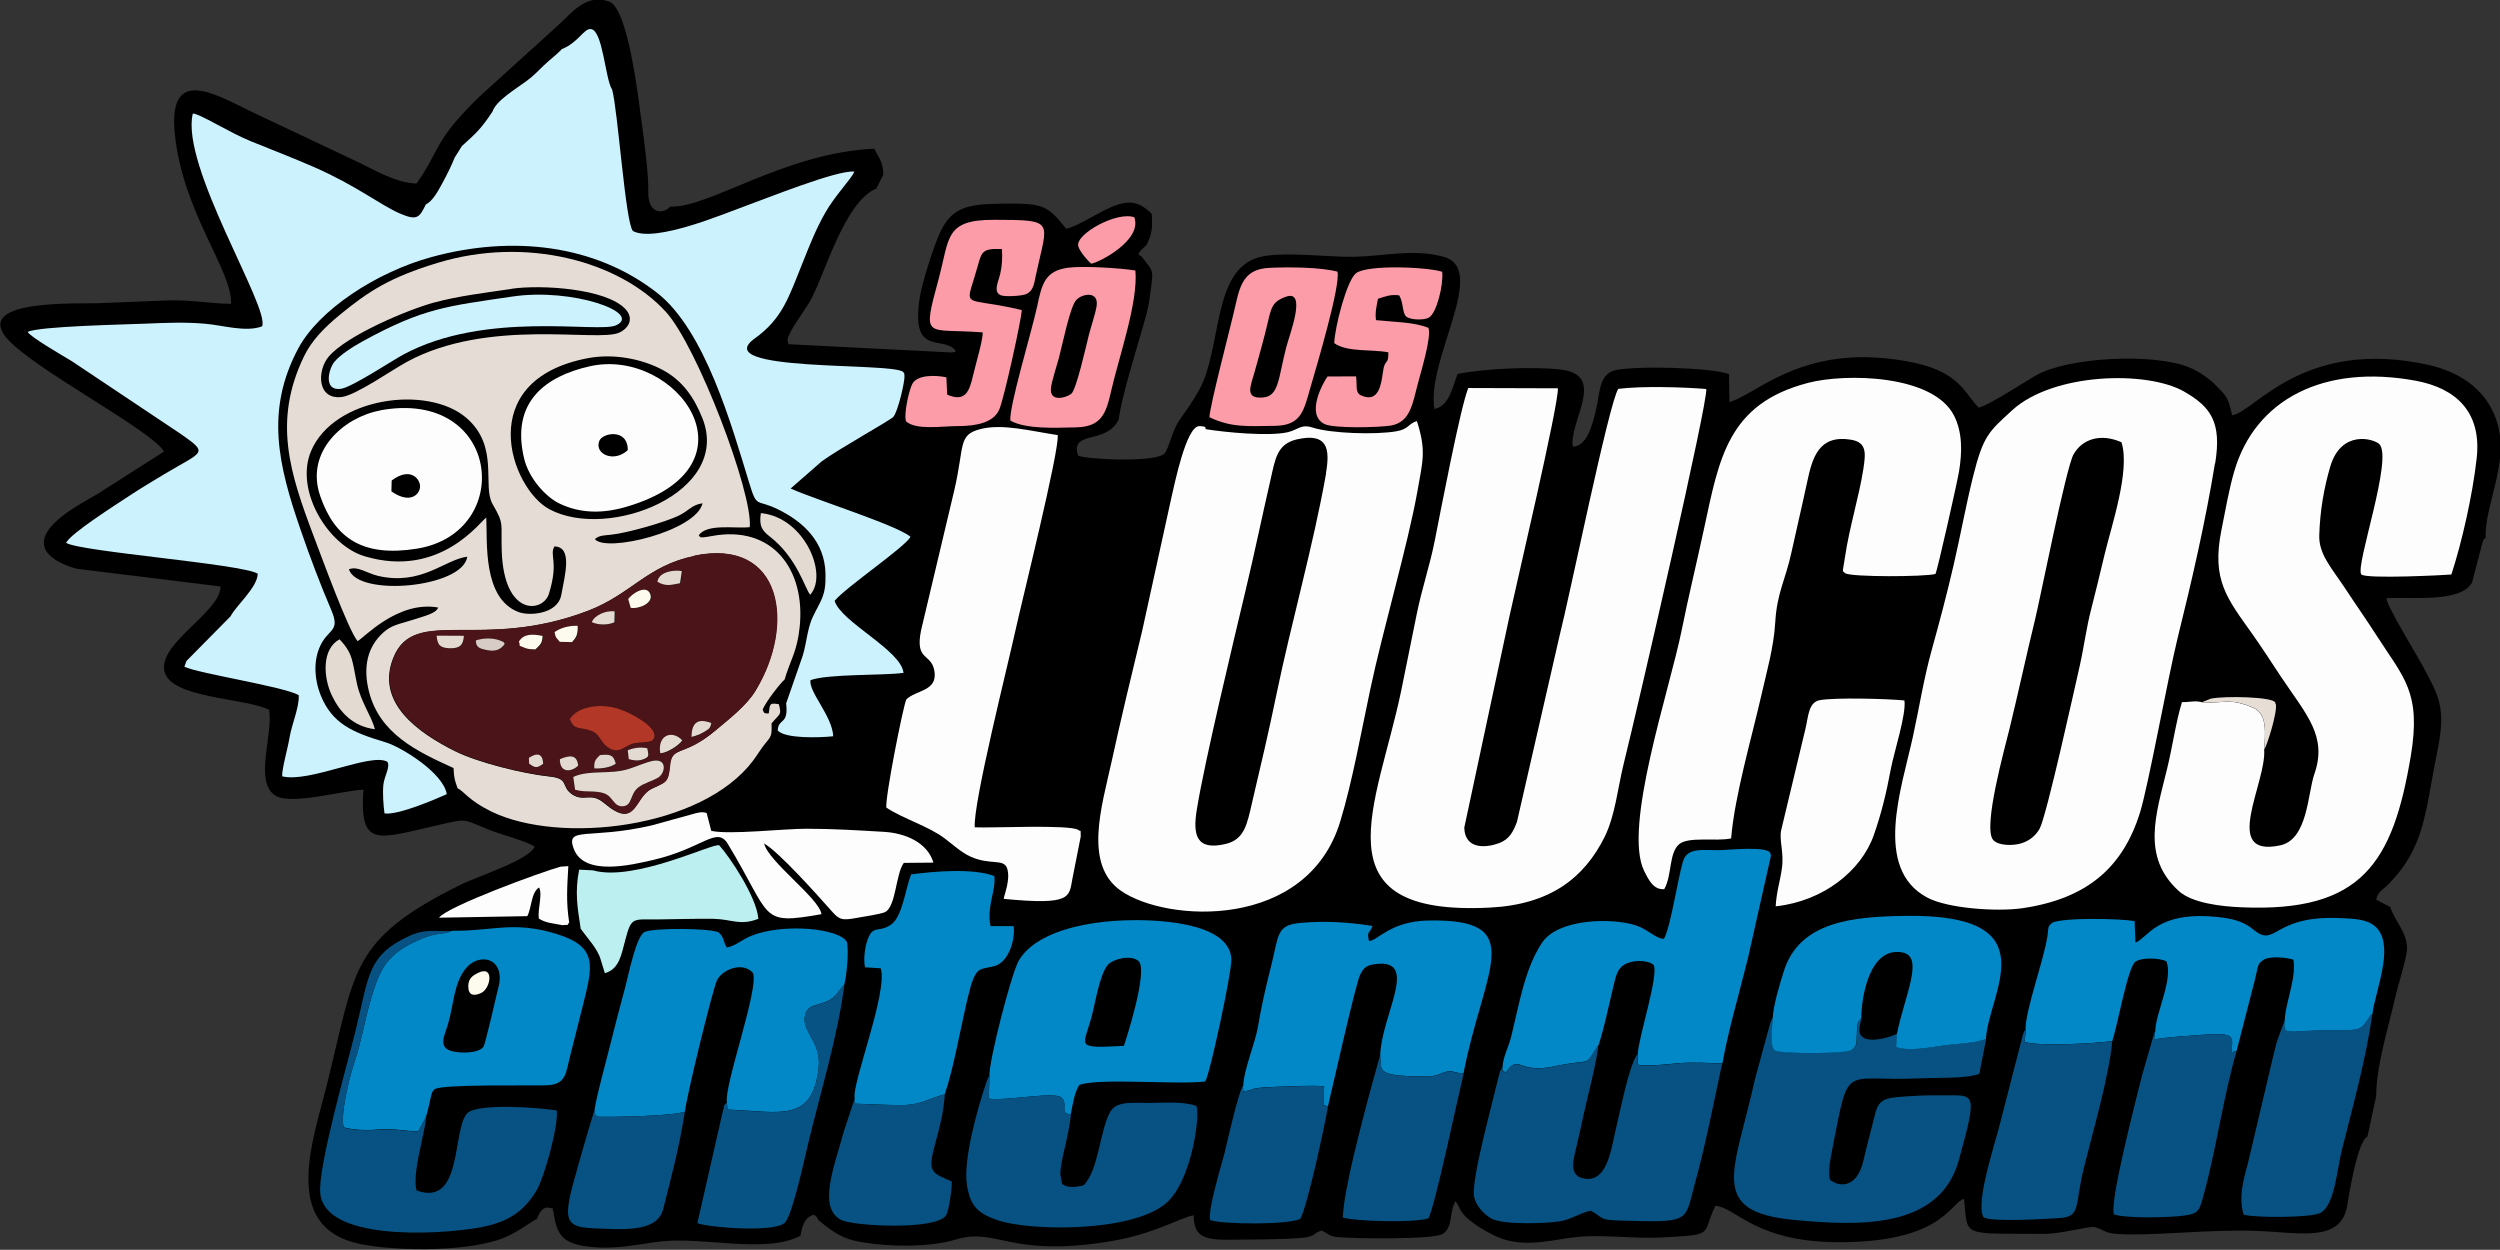 <svg xmlns="http://www.w3.org/2000/svg" xml:space="preserve" width="259.634" height="129.795" style="shape-rendering:geometricPrecision;text-rendering:geometricPrecision;image-rendering:optimizeQuality;fill-rule:evenodd;clip-rule:evenodd" viewBox="0 0 177.89 88.93"><rect x="0" y="0" width="177.89" height="88.93" fill="#333333" stroke="none"/><defs><style>.fil5{fill:#0388c7}.fil6{fill:#075282}.fil1{fill:#ccf2fd}.fil11{fill:#e3dad2}.fil7{fill:#fb9ca8}.fil13{fill:#fdfbed}.fil2{fill:#fdfdfd}</style></defs><g id="Camada_x0020_1"><g id="_2076109142048"><path d="M38.2 86.75c.12-.33.38-.9.82-.82.65.12.13.02.36.26.22 1.84.81 2.35 2.72 2.54 1.8.18 3.2-.19 4.9-.39 3.02-.36 7.5.9 9.96-.41.11-.69.31-1.37.98-1.49.26.2.16.17.29.36.7.62 1.57 1.26 2.56 1.48 2.01.45 5.24.52 7.18-.07 3-.91 3.77 1.28 10.89.14 3.27-.52 5.06-1.69 6.08-1.88-.01 2.04 1.44 1.73 4.02 1.73.63 0 3.65-.03 4.19-.2.53-.16.36-.29.91-.44.36.18.55.42 1.13.47 1.18.1 6.9.2 7.51-.25.71-.53.42-1.59.87-2.31.24.32.26.58.58.95.56.65 1.94 1.46 2.81 1.75 1.87.62 3.72-.03 5.45-.17 1.75-.15 4 .16 5.92.05 3.79-.21 2.71-.16 3.73-2.25 1.53.13 2.88 2.7 9.23 2.59 6.96-.12 7.46-2.77 8.46-3.09.3 2.78-.3 2.45 5.74 2.5 1.06.01 3.19-.56 3.53-.49.61.14.68.42 1.58.49 2.54.18 6.54-.35 10.05-.21 3.01.12 5.77.79 6.33-1.61.17-.95.74-4.72 1.48-5.11l.62-2.88c0-2.15.87-4.87 1.35-7 .22-.98.72-2.42.83-3.31.14-1.21-.88-2.16-1.18-3.14l-1-.52c.11-.59.44-.66.86-1.09 2.66-2.7 2.61-5.18 3.51-9.58.62-3.04.06-3.88-1.09-6.02-.36-.68-2.59-4.31-2.55-4.77 2.02-.07 5.31.3 6.09-1.11l.74-2.84c.22-.53-.01-.11.23-.34-.08-2.35 1.63-5.2.87-8.03-.63-2.32-2.49-3.73-4.96-4.28-8.9-1.95-12.34 3.36-13.95 3.59-.3-1.29-.35-1.31-1.16-2.13-.42-.43-1.15-.98-1.9-1.28-2.49-1.03-8.61-.74-10.89.57-.92.53-3.24 2.05-4.07 2.3-.8-.74-1.16-2.05-3.39-2.86-1.42-.51-3.66-.78-5.3-.73-4.93.17-7.31 2.66-9.06 3.19l-.03-1.99c-1.25-.47-6.66-.62-8.12-.27-1.18.29-1.06 1.71-1.37 2.92-.27 1.05-.6 2.44-1.62 2.52-.32-1.76 2.46-5.09-.83-5.49-2-.24-5.5-.07-7.38.31-.39 1.06-.61 2.28-1.64 2.49-.61-3.5 3.88-9.96.64-10.83-2.15-.58-4.07-.06-6.29 0-1.81.05-5.21-.41-6.82.03-3.39.92-2.62 6.5-4.29 9.48-.47.83-.84 1.34-1.36 2.08-.54.76-.73 1.91-1.06 2.38-.48.68-5.44.48-6.18.18-.58-1.85 1.98-.74 2.88-2.55.28-1.78 1.01-4.1 1.52-5.89.26-.9.59-1.89.71-2.87.25-2.02.34-1.64-.59-2.86l-.24-.16c.22-.39.31-.37.61-.68.38-.81.42-1.23.35-2.2-.97-.94-1.69-1.05-3.22-.32-.69.33-2.31 1.33-2.87 1.38-1.34-1.67-1.61-1.82-4.55-1.78-2.42.03-3.54.24-4.38 1.97-.48 1-1.33 3.65-1.5 4.81-.62 4.2 1.74 2.52 2.59 3.71-.17.1.06.04-.32.1l-11.6-.59-.07-.33c.21-.77 1.18-1.98 1.63-2.77.99-1.73 2.41-7.04 4.69-7.97l.5-.98c.02-.92-.4-1.33-.64-1.86-6.36.28-11.79 4.24-14.51 4.12-.61.63-1.63.46-1.57-1.13.03-1.18-.32-3.74-.49-5.01-.21-1.49-.93-7.93-2.28-8.44-1.68-.64-2.79.93-3.57 1.61l-5.64 5.11c-3.35 3.25-2.79 3.78-4.51 6.22-1.4-.04-2.89-.9-3.98-1.44l-7.3-3.45c-2.67-1.23-6.45-3.81-5.92 1.37.57 5.61 4.11 9.71 4 12.08-1.56-.02-2.89-.31-4.67-.24-1.54.06-3.1.12-4.66.19-1.57.06-8.77-.29-6.72 2.38 1.64 2.13 10.38 6.62 11.28 8.18l-4.72 3.01c-1.11.66-4.26 2.23-3.78 3.81.23.75 1.41 1.31 2.36 1.53l10.16 1.25c.02 1.82-4.45 4.03-3.99 6.04.45 1.95 5.8 1.88 7.45 2.74.29 1.82-1.07 5.05.41 6.08 1.07.74 4.74-.33 6.3-.4-.29 4.2 1 3.5 5.35 2.51 2.11-.48 1.68-.42 3.56.33.91.37 2.58.79 3.27 1.2-.29.92-4.08 2.14-5.22 2.7-7.94 3.93-7.51 6.03-9.56 14.26-.96 3.83-3.16 9.78 1.85 11.2 2.25.64 8.06.77 10.71-.3 1.06-.43 1.63-.96 2.42-1.38z" style="fill:#000"/><path class="fil1" d="M39.95 3.53c-.37.38-.83.72-1.26 1.13-.45.43-.69.71-1.23 1.11-.77.57-2.16 1.39-2.41 2.16-.83 1.26-1.17 1.54-2.18 2.46l-.51.81c-.26.64-.53 1.18-.88 1.83-.34.62-.68 1.26-1.18 1.52-.46.94-.62 1.17-1.85.64-1.38-.6-3.11-1.99-6.08-3.29-1.49-.65-2.94-1.21-4.5-1.84-1.55-.62-3.69-2-4.15-1.98-.9 3.73 5.51 13.83 4.93 15.14-1.17.45-2.87-.1-4.12-.19-1.46-.12-2.72-.06-4.17 0-1.37.06-7.64.18-8.39.59.2.37 2.57 1.73 3.14 2.08l7.77 5.19c2.01 1.41 1.57 1.2-1.19 2.85-.89.54-1.59.95-2.47 1.53-.89.59-4.26 2.72-4.51 3.36 1.02.63 12.48 1.49 13.63 2.19-.01.97-1.56 2.29-1.93 3.03l-3.14 3.18-.15.41c.96.48 7.13 1.42 8.14 2.03.04.87-.49 2.03-.65 2.98-.13.8-.56 2.27-.53 2.79 1.92.49 6.34-1.72 7.49-1.03.21.38-.22 1-.29 1.63-.06.58 0 1.46.08 2.04.94.14 3.56-.98 4.43-1.37-.24-1.52-3.25-3.36-4.35-3.69-2.33-.7-3.8-1.3-4.63-3.37-.41-1.01-.53-2.34-.06-3.41.57-1.32 1.49-1.05.84-2.59-.81-1.9-1.52-3.77-2.21-5.78-1.58-4.58-2.51-8.46-.16-12.87 1.46-2.74 5.54-5.43 9.49-6.51 5.72-1.56 11.62-.91 16.05 2.55 3.42 2.67 5.32 9.5 6.53 13.45.59 1.95.49 1.18 2.04 1.94 1.89.92 3.35 2.35 3.41 4.58.04 1.62-.32 1.86-.9 3.08-.45.94-.44 2.11-.85 3.14l-1.05 3.02c.18 1.58-.55 1.01-.6 1.93.55.6 3.02.51 3.95.41-.07-1.45-1.74-3.13-1.62-3.99 1.23-.46 5.13-.32 6.62-.52-.14-1.6-4.48-3.64-4.9-5.13.85-1.01 4.95-3.77 5.4-4.55-.93-.82-6.88-2.68-8.53-3.44l2.21-1.93c1.23-.9 4.91-2.94 5.1-3.17.35-.43.82-2.55.79-2.89-.03-.32.02-.12-.1-.31-.82-.7-13.92.04-10.55-2.38 1.96-1.41 2.4-2.89 3.41-5.4.55-1.37.93-2.35 1.59-3.52.72-1.28 1.91-2.46 2.08-2.95-1.22-.13-6.34 1.95-7.7 2.43-1.48.53-6.44 2.65-8.05 1.8-.53-.53-1.08-8.65-1.48-10.06-.5-.76-.65-4.18-1.5-4.31-.51-.08-.89.97-2.12 1.44z"/><path class="fil2" d="M150.96 31.48c.63 2.02-.73 5.97-1.21 7.99-.32 1.34-.62 2.6-.95 3.88-.34 1.29-.51 2.69-.81 4.01-.31 1.35-2.37 10.74-2.86 11.61-.29.51-.73.86-1.31 1.04-.54.17-1.63.19-2-.25-.75-.88.85-6.59 1.16-7.87.64-2.61 1.2-5.25 1.83-7.82.37-1.5 2.2-10.81 2.74-11.75.61-1.06 1.89-1.52 3.41-.85zm6.66 1.51c.48-2.93-.29-4.03-2.21-5.13-2.65-1.51-9.3-1.34-12.23 1.33-1.68 1.54-2.06 1.8-2.8 4.78-.5 2.02-.89 4.18-1.36 6.2-.48 2.08-1.01 4.08-1.55 6.02-.59 2.12-.89 4.1-1.36 6.25-.79 3.62-2.85 9.37 1.03 11.43 1.47.78 4.95 1.01 6.73.76 4.57-.66 7.17-2.85 8.4-6.8.62-2 1.95-9.45 2.69-12.47 1-4.03 1.97-8.23 2.65-12.4zM104.48 27.6c-.56 1.35-1.99 8.87-2.38 10.83-.36 1.83-.92 3.42-1.3 5.31-.36 1.78-.72 3.58-1.09 5.38-1.68 8.14-6.17 16.11 6.32 15.46 4.28-.22 6.68-2.11 8.13-4.99.77-1.54.95-3.51 1.37-5.22 1.02-4.1 6.05-25.96 5.88-26.69-1.67-.14-4.63-.22-6.26-.01-.66.98-3.44 14.66-4.18 17.58l-3.03 13.23c-.27.72-.55 1.24-1.26 1.51-.79.3-2.43.56-2.49-1.09l3.23-15.11c.46-2.13 3.53-15.17 3.43-16.16l-6.38-.02z"/><path d="M49.39 39.55c6.27-1.29 7.23 4.91 4.34 9.63-.64 1.04-1.86 1.99-2.84 2.81-2.3 1.93-3.1 1.04-3.23 2.5-.12 1.27-.32 1.16-1.31 1.65-1.25.61-1.07 2.95-3.35 1.02-.98-.83-1.42-.07-2.27-.62-.85-.56-.2-1.14-1.61-1.28-1.92-.2-5.15-1.01-6.75-1.81-2.54-1.27-5.71-3.43-4.37-6.68 1.5-3.65 6.24-.41 13.81-3.29 3.11-1.19 4.22-3.22 7.59-3.91zm-13.01-19c2.09-.31 6.75-.03 8.12 1.44.6.64.29 1.34-.44 1.68-1.54.7-9.29-1.08-15.11 2.08-1.05.57-3.65 2.39-4.64 2.5-1.76.2-1.75-1.87-.94-2.85 1.26-1.53 5.72-3.39 7.51-3.87 1.78-.48 3.68-.7 5.5-.97zm18.5 30.95c.63-.77.75-.58.54-1.39-.7-.12-.62-.01-.72.66-.4.01-.34-.09-.43-.28.19-.51 1.26-1.89 1.56-2.14.41-1.4.89-1.98 1.07-3.72.43-4.07-1.9-7.29-6.24-6.49-1.06.2-.79.05-.94-.05.59-.86 2.62-.46 3.63-.58.23-2.42-3.74-12.88-5.97-15.32-3.3-3.61-9.94-5.41-16.26-3.48-3.34 1.02-4.87 1.98-7.01 3.75-.98.81-1.93 1.75-2.48 2.9-2.22 4.59-1.01 8.3.69 12.79.59 1.55 2.43 6.61 3.12 7.47.4-.17 2.84-2.91 5.74-2.39-.17.43-.93.59-1.89.9-.95.31-1.39.32-2.03.89-1.09.99-1.46 2.41-1 4.21.77 2.98 3.36 4.22 6.01 5.42.04.78.09.85.29 1.44.44.2.79.87 2.41 1.66 4.86 2.36 14.98 1.22 18.62-3.63.3-.4.57-.86.86-1.21.42-.51.48-.55.45-1.41zM24.83 40.51c.61-.26 1.27.28 2.08.47 3.09.71 4.72-1.16 6.34-1.37-.31 2.22-7.79 2.89-8.42.9zm17.5-2.15c.32-.28.68-.26 1.13-.31 1.2-.12 3.9-.91 4.82-1.35.73-.35.94-.78 1.71-.89-.44 1.98-6.89 3.54-7.66 2.55zm-7.72-1.53c-.36.15-3.23 4.38-8.67 2.75-2.63-.79-4.99-4.72-3.8-7.5 1.63-3.82 8.29-4.72 11.05-2.34 2.36 2.04 1.11 4.83 1.86 6.13.84 1.45.59 1.3.65 3.32.15 4.74 2.95 4.4 3.36 3.06.72-2.35.01-2.69.39-3.37 1.28.04.78 1.9.49 3.45-.26 1.39-2.3 1.51-3.05 1.22-2.57-.99-2.2-4.99-2.29-6.71zm7.2-11.34c1.87-.36 3.88.06 5.3.81 1.46.77 2.29 1.99 2.88 3.48 2.07 5.27-6.69 8.7-10.89 6.46-2.77-1.47-5.49-9.18 2.71-10.75z" style="fill:#e5ddd5"/><path class="fil2" d="M161.11 53.33c.06-1.05.26-2.52-.77-2.96-1.73-.74-2-.29-3.65-.4-.5-.14-.85 0-1.43-.01-.42 1.35-.68 3.2-1.06 4.75-.79 3.25-1.84 6.24.82 8.68.94.86 2.97 1.11 4.49 1.17 8.57.37 10.76-3.19 12.03-10.75.77-4.57-.52-5.6-2.4-8.54-.76-1.19-1.51-2.24-2.26-3.39-.98-1.48-1.89-2.44-1.85-3.79.05-1.72.33-3.35.78-4.88.78-2.66 3.1-1.99 3.49-1.61 1.01.98-1.73 8.69-1.28 9.27.27.35 6.18.04 6.41.01.75-2.29 1.51-5.65 1.8-8.26.38-3.35-1.53-5.01-4.34-5.53-6.58-1.21-11.43 1.36-12.91 6.45-.37 1.26-.64 2.83-.91 4.17-.72 3.58.4 4.87 2.23 7.45.69.97 1.34 2 1.99 2.97 1.82 2.73 3.34 4.24 2.39 6.95-.48 1.39-.46 4.64-2.42 5.07-4.25.92-.97-4.44-1.15-6.82zM94.36 33.68c-.88 5.01-2.51 10.77-3.52 15.67-.54 2.63-1.14 5.18-1.75 7.77-.35 1.51-.53 2.61-1.87 2.93-2.12.51-2.35-.66-2.06-2.44.54-3.37 2.62-12.01 3.49-15.68.62-2.58 1.15-5.17 1.75-7.77.34-1.47.44-2.57 1.9-2.9 2.13-.47 2.36.61 2.05 2.41zm-8.56-3.15c-.08-.07.14-.19-.45-.21-.95-.03-1.79 4.23-1.99 5.05l-2.09 9.53c-.76 3.15-1.5 6.2-2.19 9.37-.68 3.1-2 7.26.69 9.12 3.25 2.26 13.25 2.82 15.6-4.95.86-2.82 1.5-6.42 2.14-9.42.86-4.08 2.68-10.3 3.34-14.02.4-2.26.64-2.94-.03-5.04-.63.2-.58.58-1.46.73-1.51.26-4.67.15-5.94-.26-.87-.28-1.02.15-1.81.33-1.36.3-4.48 0-5.8-.22zM123.18 59.66c.25-3.04 1.48-7.23 2.14-10.14.38-1.68.89-3.41 1-5.24.12-2.1.72-3 1.14-4.92.37-1.69.75-3.28 1.13-5.06.37-1.76.84-3.36 3.07-3.02 1.19.18 1.1.94.93 2.09-.3 1.93-1 4.18-1.3 6.22-.17 1.19-.25.98.01 1.2.43.28 5.68.26 6.42.05.14-.26 1.56-6.56 1.68-7.31.22-1.35.25-2.74-.35-3.94-1.47-2.95-7.73-3.04-10.38-2.35-5.76 1.49-6.34 5.42-7.42 10.39-.51 2.37-1.1 4.79-1.59 7.22-.86 4.26-4.19 14.02-2.67 17.12.35.71.69 1.35 1.43 1.3.56-.97.32-2.55 1.05-3.19.66-.58 2.65-.19 3.69-.42z"/><path d="m40.92 56.19-.13-.92c1.21-.53 2.59-.13 3.99-.58.47-.15 1.2-.47 1.66-.56 1-.21.94.76.45 1.15-.3.23-1.06.42-1.47.74-.59.47-.42 1.24-1.01 1.33-.75.12-.75-.66-1.4-.9-.63-.23-1.41-.05-2.09-.27zm-1.07-2.17c.7-.3 1.23-.34 1.3.46-.49.48-1.32.53-1.3-.46zm2.45.67c-.05-.57.15-.69.4-.95.76-.09.96-.01 1.13.61-.38.28-1.04.38-1.53.34zm-4.65-.34-.02-.41c.61-.41.99-.29 1.02.41-.45.33-.57.32-1.01 0zm7.11-.32-.07-.64c.4-.16.88-.24 1.39-.14.09.52.18.61-.29.79-.35.13-.69.09-1.02-.01zM47 53.6c-.21-1.28.85-1.68 1.57-.91-.25.38-1.17.94-1.57.91zm2.21-1.15c.02-1.02.44-1.38 1.42-.99-.09.39-.12.4-.57.66-.26.15-.53.25-.86.33zm-8.65-1.27c.58-.99 2.37-1.14 3.53-.73.82.29 2.6 1.2 2.51 1.95-.08.63-1.05.27-1.74.59-.55.25-.93.7-1.67.12-.52-.41-.46-.91-1.2-1.14-.81-.26-1.1.01-1.43-.8zm-5-5.61c.52.19.21.1.38.24-.25.38-.62.57-1.22.47-.59-.11-.85-.19-.85-.7.5-.17 1.17-.2 1.68-.01zm-3.52.57c-.68-.01-.9-.2-.95-.9l1.94.01c-.03.65-.29.9-.99.89zm4.91-.47c.34-.59 1.02-.56 1.69-.41-.02.6-.21.65-.51.96-.25-.01-.51-.02-.73-.1-.63-.25-.28-.09-.45-.45zm2.54-.69c.44-.31 1.09-.48 1.65-.45.01.68-.1.8-.4 1.16l-.88-.02c-.28-.36-.28-.22-.37-.7zm2.65-.71c.17-.49 1-.84 1.63-.77l-.02.78c-.48.21-1.13.21-1.61-.01zm2.59-1.64c.24-.37 1.31-1.11 1.58-.34.22.62-.8 1.05-1.4.96l-.18-.62zm2.08-1.23c.11-.78 1.32-.88 1.74-.76l-.13.86c-.72.15-1.06.22-1.61-.1zm2.61-1.85c-3.37.69-4.47 2.72-7.59 3.91-7.57 2.89-12.31-.36-13.8 3.29-1.33 3.25 1.83 5.42 4.37 6.68 1.59.8 4.82 1.61 6.75 1.81 1.4.15.75.73 1.61 1.28.85.55 1.29-.21 2.27.62 2.28 1.94 2.1-.4 3.35-1.02 1-.49 1.19-.37 1.31-1.65.14-1.46.94-.57 3.23-2.5.98-.82 2.21-1.77 2.84-2.81 2.89-4.72 1.93-10.92-4.34-9.63z" style="fill:#4a1418"/><path class="fil2" d="M69.36 58.88c-.14-1.66 2.37-11.61 2.9-14.04.43-1.97 3.15-12.87 3-13.88-1.92-.29-3.9-.82-5.45-.44-1.67.41-1.16 1.15-1.9 4.34l-2.37 9.99c-.45 2.23.73 1.59.95 2.9.24 1.45-1.32 1.34-2 2.02-.22.45-1.52 6.98-1.42 7.7 1.26.82 2.96 1.3 4.14 2.18.58.44 1.18 1 1.86 1.31 1.41.63 2.37.1 2.6.85.24.78-.2 1.8-.25 2.15 4.85.47 4.64-.12 4.89-1.44l.59-2.99c0-.65-.01-.3-.16-.47-.61-.41-6.15-.13-7.41-.19z"/><path class="fil5" d="m144.16 73.26-.1.87c1.01.35 5.01.11 6.24-.05.4-1.2 1.11-5.31 1.66-5.66.48-.31 1.67-.25 2.18-.03.54 1.2-.75 3.68-.78 4.96l-.09.61c1.05-.18 2.22-.23 3.33-.32 2.57-.2 2.25.12 2.18 1.24l.37-.11 1.29-5.02c.27-1.04.15-1.15.64-1.46.43-.28 1.67-.16 2.11 0 .23 1.27-.57 3.08-.61 4.24-.18 1.31.12.78 3.26.79 2.18.01 2.11 0 2.7-.85.23-.33 0-.1.27-.32.21-1.65 1.51-4.6.4-6.02-.6-.77-1.81-.77-2.96-.81-4.53-.13-4.31 2.14-5.89.84-.72-.6-1.51-.82-2.79-.93-4.1-.36-4.73 1.49-5.62 1.85l-.06-1.54c-1.03-.18-5.14-.27-5.88.13-.34.32-.22.28-.32.92-.25 1.73-1.58 5.28-1.56 6.68zM106.89 75.95c.14.51-.06.15.25.36l.28-.35c.73-.74.76.43 3.2-.09 2.71-.58 2.09.09 2.99-1.32l.15-.22c.39-1.2.69-2.69 1-3.97.19-.75.26-1.36.79-1.7.57-.37 1.67-.38 2.12 0 .37.75-1.07 5.09-1.13 6.32l-.01.78c.88.13 2.13-.05 2.93-.11 1.15-.09 2.03-.01 3.1.02.4-2.28 1.22-5.07 1.81-7.46l1.65-7.35c-.01-.03-.04-.05-.04-.11-.05-.58-3-.27-3.52-.26-1.23.03-2.39-.24-2.7.79-.39 1.29-.88 4.68-1.36 5.52-.52.03-1.15-.67-1.96-.94-1.7-.57-5.56-.52-6.72 1.23-1.22 1.84-1.61 4.31-2.18 6.64-.19.79-.61 1.5-.62 2.22zM42.32 78.91c.02.58.01.33.17.55 1.21.04 5.43-.05 6.25-.36.03-.76 1.97-8.74 2.28-9.35.41-.81 1.85-1.32 2.55-.53.49 1.03-2.1 8.14-1.84 9.24l.03.49c3.75.14 6.04.99 6.49-2.97.22-1.88-1.3-2.62-.95-3.8.31-1.04 1.58-.38 2.42-1.7l.36-.43c.15-.57.34-2.33.18-3.03-.55-.96-4.46-1.35-6.78-.44-.7.28-1.15.74-1.77.84-.26-.43-.17-.72-.57-1.07-.58-.31-4.55-.34-5.26-.04-.61.25-1.17 3.13-1.4 3.97-.4 1.47-.76 2.87-1.14 4.38-.31 1.25-.83 3.09-1.03 4.26z"/><path class="fil6" d="M126.14 72.44c-.1.15-.04.01-.17.34l-1.09 4c-1.44 6.56-3.46 9.44 2.81 10.03 4.42.41 10.32.72 11.69-4.25 1.37-4.97 1.15-4.61-1.09-4.62-.68 0-1.37-.01-2.05.04-1.97.12-2.51.08-2.81 1.28-.27 1.09-.58 2.2-.83 3.31-.53 2.26-1.98 1.7-2.22 1.48-.08-.07-.29.1-.2-1.05.03-.35.09-.66.15-.98 1.31-6.61.62-5.02 6.32-5.29 1.2-.06 3.23.04 4.19-.32l.49-2.5c-.66.33-2.28.35-3.22.5-.89.14-2.45.4-3.17.07l.06-.93c-.31.2-2.84 1.05-2.69-.39.02-.2.12-.51.15-.74-.33.33-.29.51-.32 1.21-.03.58.04.76-.37 1.06-.43.29-5.06.28-5.47.04-.38-.33-.18-1.59-.14-2.31z"/><path class="fil5" d="M35.45 70.32c-.16.61-.91 4-1.06 4.18-.34.43-1.49.47-2.19.31-1.06-.25-.58-1.1-.34-1.88.44-1.45.41-2.9 1.25-3.98.96-1.23 2.93-.82 2.34 1.38zm-3.3-4.09c-.49.27-1.04.08-2.15.56-2.49 1.06-2.97 2.08-3.66 4.48-.43 1.49-.63 2.86-1.11 4.27-.32.94-1.02 3.61-.78 4.67.76.22 1.71.23 2.6.15 1.06-.09 1.92.18 2.73.11.59-1.13.53-.86.8-2.07.12-.52.13-.74.37-.91.68-.35 6.56-.23 7.83-.26 1.57-.03 1.45-.84 1.84-2.3.27-1.04.54-2.15.81-3.21.73-2.93 1.2-4.33-1.82-5.26-3.08-.96-4.56-.19-7.45-.23zM79.96 74.42c-3.46.18-2.9.09-2.33-1.91.28-.99.61-3.22 1.22-3.88.33-.36 1.54-.72 2.14-.27.8.6-.99 5.99-1.02 6.06zm-9.55 2.14-.06 1.61c1.11.2 4.59-.51 5.15-.09.58.44-.2 1.19.69 1.2.14-.69.25-1.51.61-2.08 1.37-.52 7.06.01 8.96-.25.33-.49 1.9-7.83 1.86-8.7-.13-2.72-5.62-2.84-7.65-2.76-3.06.12-6.34.91-7.48 2.87-.51.87-2.11 7.04-2.09 8.2z"/><path class="fil6" d="m106.89 75.95-.16.31-.2.77c-.43 1.85-1.79 6.73-1.65 8.03.08.7.71 1.33 1.19 1.62.87.53 4.3.37 5.1.19.82-.19 1.36-.61 2.03-.72.94.5.5.66 2.06.7 5.06.14 4.59.13 5.32-2.55.81-2.94 1.3-5.57 1.96-8.62-1.07-.03-1.95-.12-3.1-.02-.79.07-2.05.24-2.93.11l.01-.78c-.62.86-1.18 3.88-1.5 5.16-.37 1.48-.61 4.38-2.65 3.61-.74-.41-.34-1.5-.17-2.27.18-.79.35-1.53.53-2.38.33-1.48.83-3.3 1.01-4.76-1.19 1.71-.15.9-3.14 1.53-2.44.52-2.48-.65-3.2.09l-.28.35c-.3-.21-.11.15-.25-.36z"/><path class="fil5" d="m88.45 77.25.01.4c.98-.09.05-.26 2.68-.33 1.02-.03 2.06-.1 3.08-.03l-.05 1.34.32.09c.28-1.11 1.97-8.75 2.3-9.38.27-.53.47-.67 1.16-.75 3.07-.33.32 3.68.26 6.54.08 1.01-.24 1.39 2.45 1.45.72.02 1.18.09 1.82-.17 1.06-.43.62-.05 1.66-.05 1.45-7.47 4.69-11-2.52-10.86-2.69.05-3.58 1.44-4.21 1.46-.16-.78.03-.45.25-1.07-1.61-.27-3.42-.38-5.13-.22-1.75.16-1.52.89-2.09 3.1-.36 1.41-.69 2.86-.93 4.29-.2 1.18-1.04 3.17-1.04 4.19z"/><path class="fil6" d="M76.2 79.28c-.89-.01-.11-.76-.69-1.2-.56-.42-4.04.28-5.15.09l.06-1.61c-.21.22 0-.08-.17.28-.02.04-.07.17-.08.22-.64 1.87-1.64 5.52-1.37 7.23.24 1.53.76 2.03 2.14 2.52 2.27.8 9.48.9 11.98-1.15 1.96-1.61 2.52-6.67 2.19-6.97-.9-.33-2.29-.22-3.33-.21-1.23.01-2.38-.18-2.83.72-.72 1.44-.79 4.09-1.85 5.15-.62.12-1.05.21-1.53-.1l-.12-.69c.01-1.06.56-2.47.76-4.28z"/><path class="fil5" d="M126.14 72.44c-.04.71-.23 1.98.14 2.31.4.24 5.04.26 5.47-.04.4-.31.34-.49.37-1.06.03-.7-.01-.88.32-1.21 0-1.25.5-5.11 2.92-4.67 1.59.29.17 3.06-.38 5.79l-.06.93c.72.33 2.28.07 3.17-.07.94-.15 2.56-.17 3.22-.5.2-3.33 4.6-8.92-5.79-8.75-3.61.06-7.51.36-8.61 4-.27.87-.73 2.35-.77 3.27zM60.82 78.16l-.03.37c1.17.04 2.35.11 3.48.1 1.32-.02 1.83-.49 2.95-.76.61-1.73 1.16-4.86 1.63-6.83.58-2.46.82-1.98 1.95-2.31.93-.28 1.45-1.77 1.33-2.83h-1.65c-.29-1.4.41-2.56.27-3.56-1.45-.58-4.33-.34-5.92-.12-.41 1.04-.61 2.97-1.4 3.55-.81.6-1.24.07-1.61.88-.24.53-.41 1.5-.27 2.18l1.12.07c.53 1.7-2.1 8.28-1.85 9.27z"/><path class="fil6" d="m30.33 79.43-.55 1.06c-.81.06-1.66-.2-2.73-.11-.89.07-1.84.07-2.6-.15-.24-1.06.47-3.72.78-4.67.48-1.41.68-2.79 1.11-4.27.69-2.41 1.17-3.42 3.66-4.48 1.11-.47 1.66-.29 2.15-.56-1.27.04-1.88-.18-3.05.36-2.99 1.38-2.84 2.85-3.81 6.78-.57 2.3-2.69 9.69-2.5 11.54.34 3.29 7.94 2.97 11.12 2.45 2.23-.36 3.39-1.18 4.3-2.73.49-.84 1.53-4.45 1.41-5.63-1.21-.21-5.48-.53-6.34.16-1.15 1.12-.28 6.74-3.64 5.53-.33-1.17.55-3.9.7-5.27z"/><path class="fil2" d="M44.67 32.03c-.97.91-2.38.3-2.03-.65.22-.59 2.04-.92 2.03.65zm-2.69-5.97c-3.13.7-5.67 2.52-4.68 6.59.35 1.43 1.56 2.72 2.49 3.17 1.52.74 3.15.73 4.82.23 9.75-2.89 3.52-11.36-2.63-9.99zM27.87 34.19c1.39-1.05 2.12-.02 2.01.54-.12.6-.85 1.07-2.03.23l.02-.78zm-.83-4.98c-2.58.48-5.36 2.92-4.25 6.1 1.04 3 3.03 4.35 6.88 3.73 7.01-1.13 5.98-11.43-2.63-9.84zM50.28 57.85c-.36-.12-.68-.01-1.04.09l-2.9.8c-4.44 1.02-6.13.03-5.51 1.67.75 1.98 4.19 1.11 5.61.79 3.59-.83 4.56-2.45 5.35-1.15 3.2 5.3 2.2 5.78 6.66 5-.12-1.1-3.78-3.74-4.08-5.03 1.05.59 3.85 3.73 4.79 4.79.56.64.73.71 1.88.49.39-.07 1.66-.26 1.94-.4.78-.4.75-2.7 1.33-3.5l2.11-.02c-.43-1.43-1.99-2.1-3.53-2.19-1.91-.11-3.6-.22-5.52-.22-1.65 0-5.46.44-6.76.15l-.33-1.28zM126.35 64.49c3.37-.36 6.08-2.51 6.98-5.06.54-1.54.89-2.97 1.22-4.74.22-1.16 1.11-3.9.96-4.85-1.22-.12-4.9-.22-6.02-.02-.81.15-.81 1.15-1.02 2.03l-1.73 7.23c-.15.76.22 1.57.05 2.73-.15 1.02-.38 1.62-.44 2.69z"/><path class="fil6" d="m162.59 72.52-.59 1.65c-.15.54-.27 1.1-.41 1.67l-1.63 6.91c-.32 1.15-.69 2.46-.31 3.68.78.23 4.84.24 5.49-.14.99-.57 1.16-3.12 1.49-4.44.79-3.13 1.72-6.47 2.18-9.72-.27.23-.05-.01-.27.32-.59.86-.52.86-2.7.85-3.14-.01-3.44.52-3.26-.79zM150.3 74.09c-1.23.16-5.23.39-6.24.05l.1-.87c-.24.24-.04-.08-.22.36l-1.58 6.14c-.32 1.39-1.84 5.78-1.22 6.85.62.35 4.38.12 5.41.05 1.55-.1 1.05-.85 1.74-3.61.64-2.58 1.76-6.38 2.01-8.97zM159.16 74.77l-.37.11c.07-1.11.39-1.44-2.18-1.24-1.12.09-2.29.14-3.33.32l.09-.61c-.02.03-.05.07-.06.09l-.9 3.11c-.44 1.8-2.32 8.98-1.99 9.86.88.31 3.99.23 5.04.08.99-.13 1.05-.41 1.3-1.31.93-3.29 1.44-7.18 2.4-10.43z"/><path class="fil7" d="M69.92 23.63c.06.45-.53 2.42-.68 3.08-.26 1.15-.56 1.93-1.84 1.37l-.06-1.23c-.73-.16-2.08-.21-2.43.48-.23.46-.6 2.05-.45 2.64.69.66 2.57.35 3.67.35 1.3 0 2.6-.23 2.99-1.22.38-.99 1.53-6.25 1.59-7.03-.51-.14-1.24-.28-1.83-.38-2.44-.4-2.06-.06-1.32-2.72.3-1.07.33-1.3 1.73-1.25.05.59.01 1.23-.12 1.77-.13.56-.51 1.26.02 1.51.3.14 1.51.06 1.82-.07.51-.22.57-.71.7-1.35.83-3.89 1.45-3.93-2.97-3.94-3.52-.01-3.16 1.27-3.95 4.21-1.19 4.41-.95 3.49 3.12 3.8z"/><path class="fil6" d="M104.14 76.37c-1.04 0-.6-.38-1.66.05-.65.26-1.1.19-1.82.17-2.68-.06-2.36-.44-2.45-1.45-.02.03-.04.07-.05.1l-.75 2.71c-.58 2.24-1.8 6.74-1.86 8.69.97.28 5.08.37 6.08.06.41-.54 2.16-8.86 2.52-10.33z"/><path d="M51.72 78.46c-.33.34-.1-.02-.27.54l-1.83 8.04c1.03.34 5.56.66 6.23-.04.53-.55 1.36-4.39 1.61-5.44.83-3.51 2.19-7.94 2.62-11.5l-.36.43c-.84 1.32-2.11.66-2.42 1.7-.35 1.18 1.16 1.92.95 3.8-.45 3.97-2.75 3.11-6.49 2.97l-.03-.49z" style="fill:#075384"/><path class="fil6" d="m60.82 78.16-.76 2.3c-.69 2.53-1.92 5.52-.17 6.36.87.42 6.74.75 7.44-.36.18-.29.43-2 .39-2.39-1.42-.63-1.75-.62-1.18-2.68.33-1.18.6-2.23.69-3.52-1.12.27-1.63.74-2.95.76-1.13.02-2.32-.06-3.48-.1l.03-.37zM94.49 78.73l-.32-.09.05-1.34c-1.02-.07-2.06 0-3.08.03-2.62.07-1.7.24-2.68.33l-.01-.4c-.31.34-1.2 4.32-1.31 4.76-.23.91-1.18 3.96-1.04 4.79.83.33 5.69.35 6.43-.09.48-.83 1.74-6.62 1.96-7.98z"/><path class="fil7" d="M76.59 21.34c.41-.45 1.61-.66 1.44.44-.08.53-.41 1.5-.56 2.09-.17.69-.88 3.84-1.23 4.14-.3.27-1.63.69-1.45-.47.09-.56.39-1.45.56-2.08.23-.86.8-3.7 1.24-4.12zm-4.7 8.59c1.13.62 3.14.51 4.66.48 1.84-.04 2.15-.98 2.52-2.61.52-2.31 1.93-6.29 1.72-8.55-1.05-.18-3.75-.34-4.79-.2-1.65.22-1.87 1.18-2.2 2.75-.38 1.77-2.04 7.25-1.9 8.13zM91.46 21.13c1.59-.62.29 2.7.07 3.56-.57 2.18-.51 3.49-1.64 3.59-1.27.12-.95-.7-.7-1.53.21-.71.36-1.29.57-2.05.77-2.71.48-3.09 1.69-3.57zm-5.4 8.56c1.56.74 2.69.64 4.68.61 1.89-.03 2.04-1.13 2.52-2.78.4-1.38 2.14-7.19 1.91-8.19-1.21-.32-3.46-.34-4.85-.27-1.66.08-2.05 1.03-2.39 2.58-.29 1.34-1.87 7.3-1.87 8.06zM99.56 21.01c.33.56.2 1.27.52 1.53.28.22 1.24.27 1.61.05.55-.35 1.03-2.34.93-3.25-1-.34-5.31-.53-6.13.1-.66.51-1.52 3.86-1.55 4.98.94.66 2.67.42 3.85.65.01 1-.25.36-.39 1.43-.11.79-.28 2.21-1.54 1.64-.47-.21-.27-.72-.37-1.36l-2.03.01c-.34.48-1.56 2.7-.22 3.38.65.33 3.88.25 4.73.11 1.37-.24 1.54-1.53 1.92-2.99.21-.81.99-3.34.75-3.96-.99-.42-2.53-.42-3.73-.55-.08-.55.05-1.04.14-1.52.46-.15.94-.34 1.52-.24z"/><path d="m42.18 61.93-.97-.05c-.31 1.59-.13 2.64.11 4.21.47.66 1.2 1.41 1.42 2.18l.3.98c1.04-.31 1.16-1.29 1.47-2.43.43-1.62.53-1.38 2.39-1.4 1.27-.01 2.6-.06 3.87-.04 1.34.03 1.87.51 3.19 0-.11-1.54-2.04-4.42-2.78-5.23-.41-.2-6.04 2.62-8.99 1.78z" style="fill:#bcf0f0"/><path class="fil6" d="M48.74 79.1c-.82.31-5.04.4-6.25.36-.16-.22-.15.03-.17-.55l-.59 1.97c-1.56 5.52-2.1 6.41.47 6.52 2.11.08 4.56.32 4.99-1.37.6-2.37 1.16-4.45 1.54-6.92z"/><path class="fil1" d="M36.46 21.1c-4.64.69-6.31.8-10.66 3.19-.71.39-1.61.97-2 1.45-.41.49-.82 2.08.44 1.93.75-.08 3.66-2.01 4.44-2.43 5.87-3.18 13.9-1.52 15.15-2.09 1.93-.88-3.09-2.69-7.37-2.05z"/><path class="fil2" d="M40.01 65.84c.54-.1.23.13.49-.2-.23-1.52-.14-2.51-.06-4.01l-.56.04c-1.34.37-8.04 2.82-8.64 3.63l6.28-.11c.32-.6.27-1.7.84-2.04.26.52-.11 1.49-.02 2.21.44.31 1.1.36 1.68.47z"/><path d="M40.54 51.17c.34.81.62.54 1.43.8.74.23.68.73 1.2 1.14.74.58 1.12.13 1.67-.12.69-.32 1.66.04 1.74-.59.09-.75-1.69-1.67-2.51-1.95-1.17-.41-2.95-.26-3.53.73z" style="fill:#b33727"/><path class="fil11" d="M24.16 45.49c-1.28.69-1.16 2.72-.54 4.01.56 1.17 1.48 2.19 3.06 2.39-.28-1.02-.99-1.91-1.28-3.24-.34-1.59-.26-2.13-1.24-3.16zM40.92 56.19c.68.22 1.46.03 2.09.27.65.24.65 1.02 1.4.9.58-.1.42-.86 1.01-1.33.4-.32 1.17-.51 1.47-.74.49-.38.55-1.35-.45-1.15-.45.09-1.19.41-1.66.56-1.39.45-2.77.04-3.99.58l.13.92zM54.79 38.19c1.94 1.51 2.49 3.71 2.86 4.13 1.3-1.42-.39-5.51-3.51-5.81-.16.98.15 1.29.65 1.68z"/><path class="fil7" d="M77.64 18.76c.48-.03 3.68-1.66 3.07-3.3-1.23-.44-4.17 1.18-3.99 2.04.08.37.69 1.07.92 1.26z"/><path d="M156.69 49.96c1.64.12 1.92-.34 3.65.4 1.04.44.83 1.91.77 2.96.19-.2.95-2.64.83-3.21-.01-.02-.04-.05-.04-.1-.04-.43-3.66-.51-4.61-.29l-.59.24z" style="fill:#e6ddd5"/><path class="fil13" d="M33.99 69.24c-.3.16-.68.34-.67.96.01.62.38.71.93.45.68-.33.94-2.03-.26-1.41zM44.7 42.63l.18.62c.6.1 1.62-.34 1.4-.96-.27-.76-1.34-.03-1.58.34zM39.46 44.97c.09.48.1.34.37.7l.88.02c.3-.36.41-.49.4-1.16-.56-.03-1.22.13-1.65.45z"/><path class="fil11" d="m33.01 45.24-1.94-.01c.05.69.27.88.95.9.7.01.96-.23.99-.89zM46.78 41.4c.55.32.89.25 1.61.1l.13-.86c-.42-.11-1.64-.01-1.74.76z"/><path class="fil13" d="M36.92 45.66c.17.36-.18.2.45.45.22.09.48.09.73.1.29-.31.49-.37.51-.96-.67-.14-1.35-.18-1.69.41z"/><path d="M35.92 45.8c-.18-.14.13-.04-.38-.24-.52-.19-1.18-.16-1.68.01 0 .5.26.59.85.7.59.11.96-.08 1.22-.47z" style="fill:#d8cdc6"/><path class="fil11" d="M46.98 53.59c.4.03 1.32-.53 1.57-.91-.72-.77-1.78-.38-1.57.91z"/><path d="M42.29 54.68c.49.03 1.16-.07 1.53-.34-.17-.62-.37-.69-1.13-.61-.25.26-.45.38-.4.95z" style="fill:#e0d6cf"/><path class="fil11" d="M42.11 44.27c.48.22 1.13.22 1.61.01l.02-.78c-.63-.08-1.45.28-1.63.77zM44.75 54.02c.33.1.67.14 1.02.01.47-.18.38-.27.29-.79-.51-.1-.98-.02-1.39.14l.07.64zM49.19 52.44c.33-.08.6-.18.86-.33.44-.26.48-.28.57-.66-.98-.38-1.4-.02-1.42.99zM39.84 54.02c-.02.99.81.94 1.3.46-.07-.8-.61-.76-1.3-.46zM38.65 54.34c-.03-.71-.41-.82-1.02-.41l.02.41c.44.32.56.33 1.01 0z"/></g></g></svg>